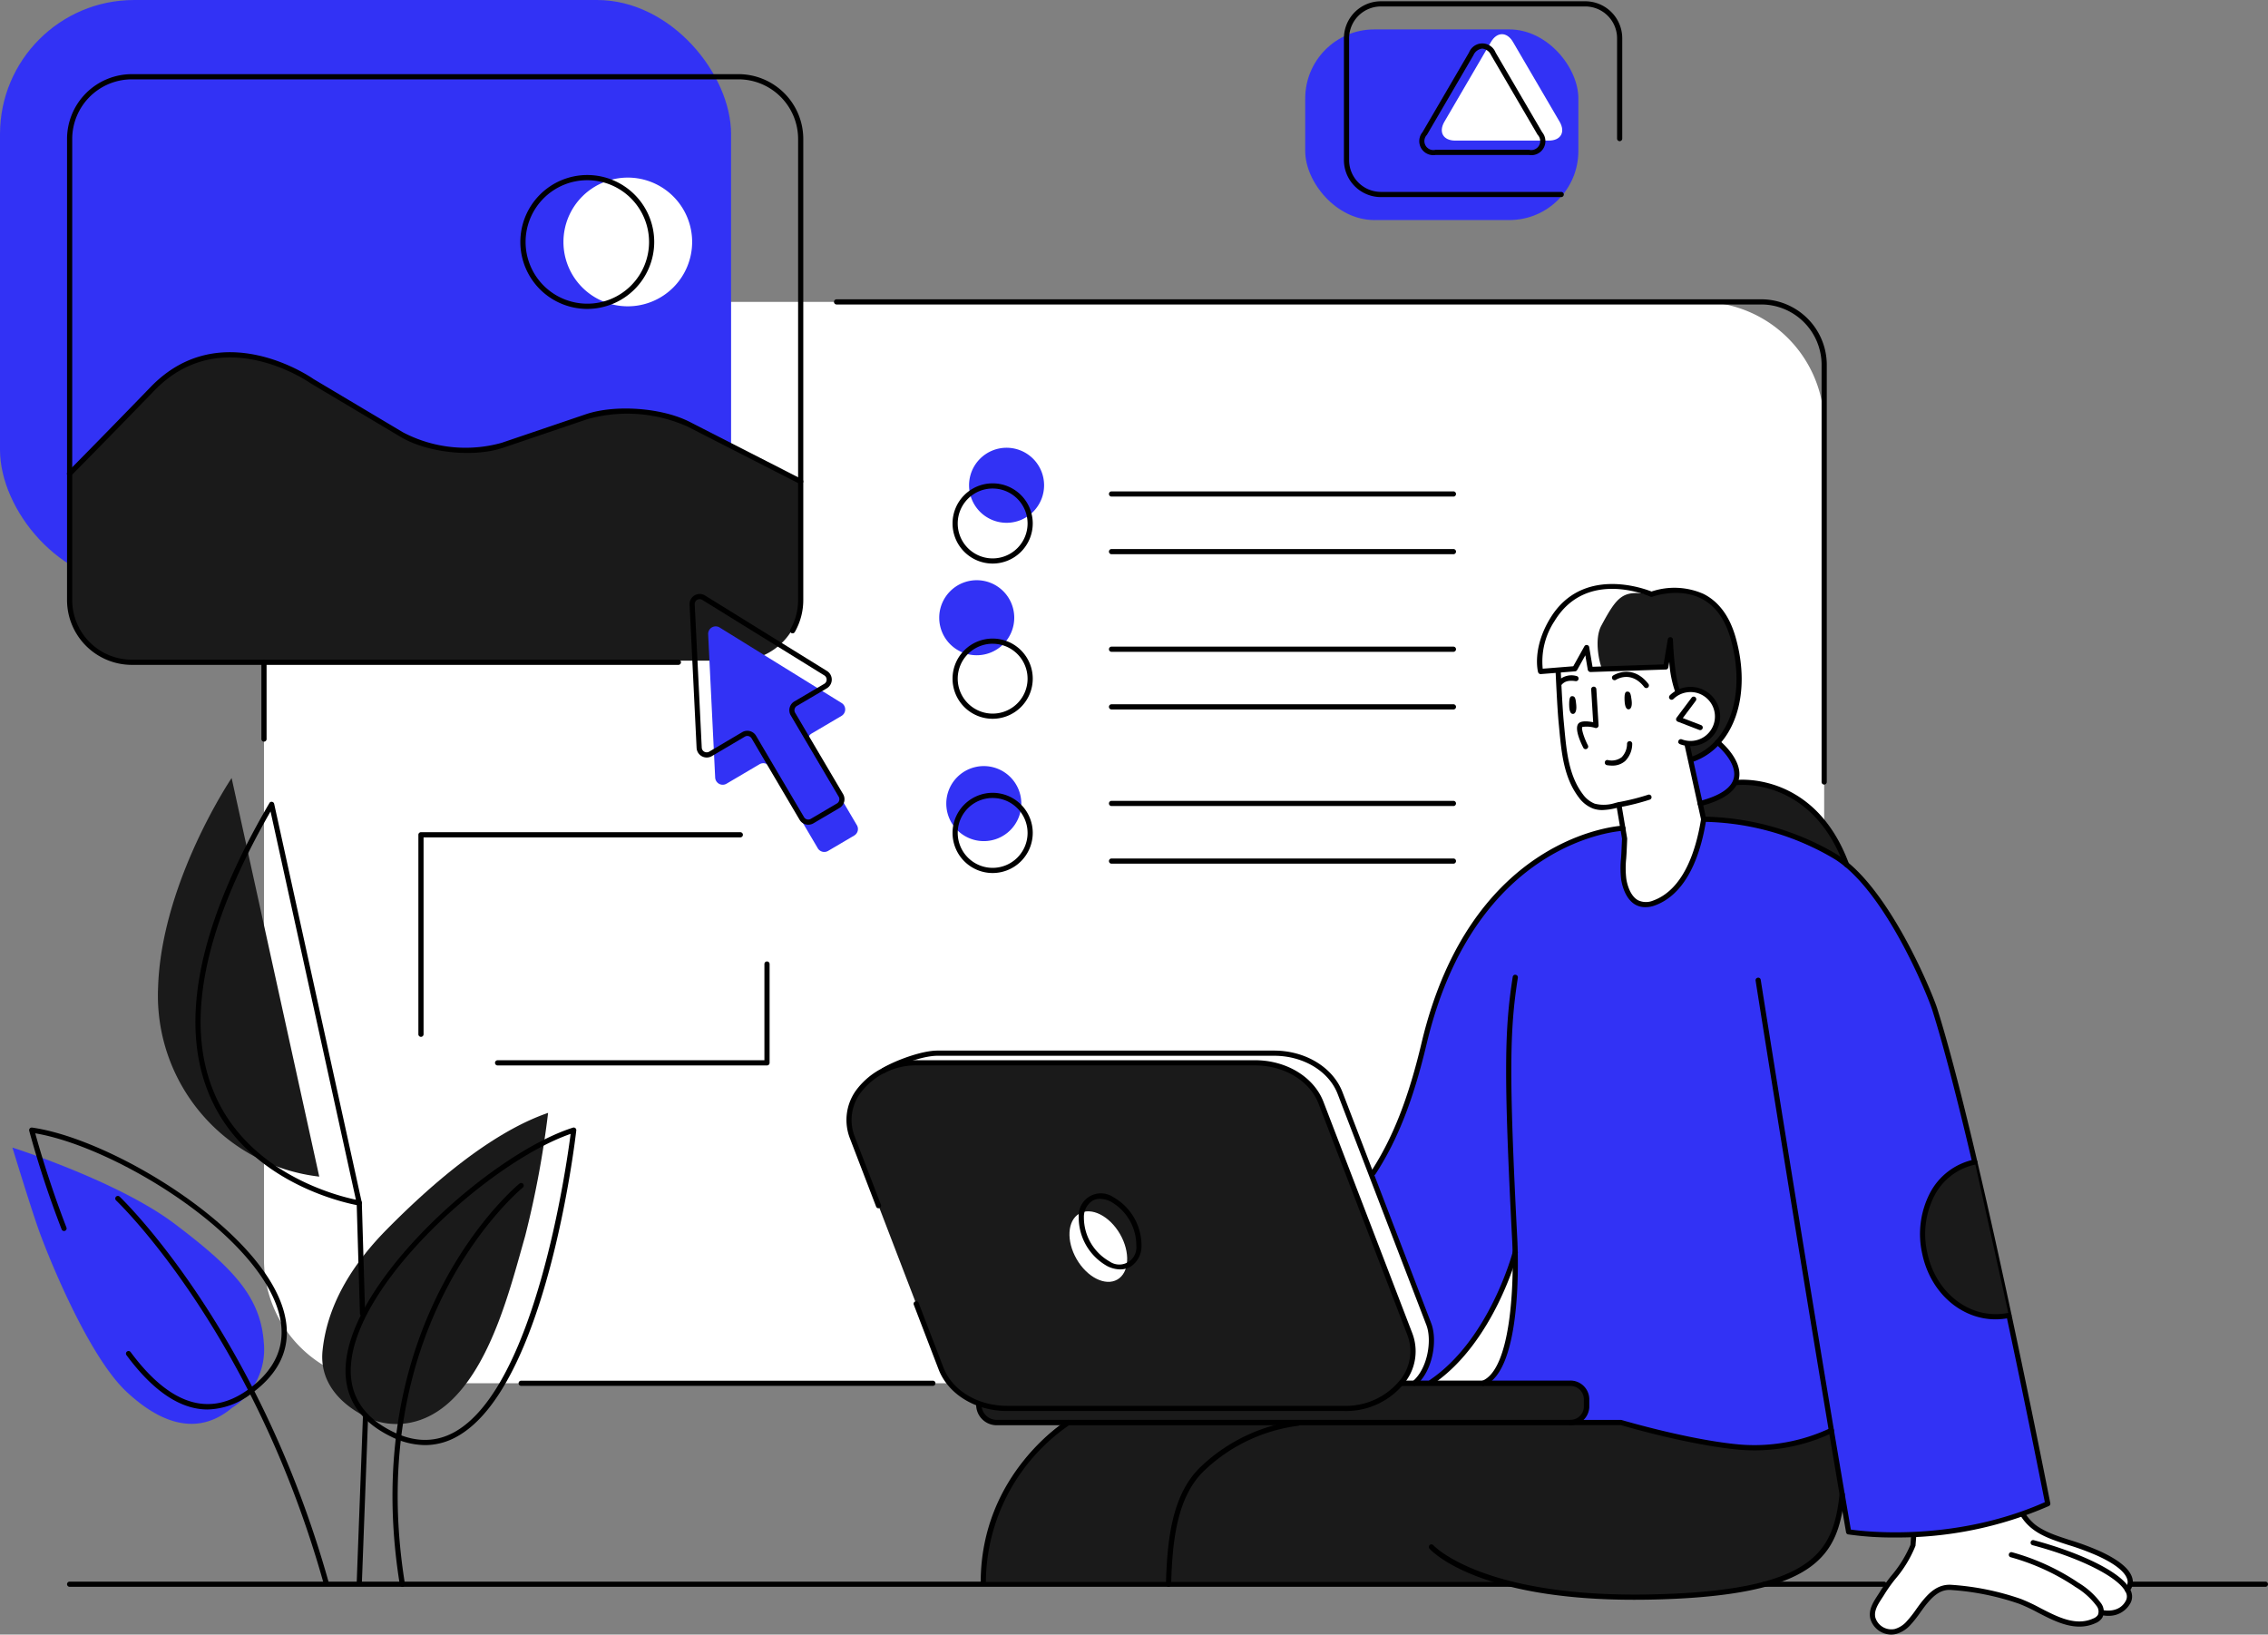 <svg xmlns="http://www.w3.org/2000/svg" width="382.098" height="275.345" viewBox="0 0 382.098 275.345">
  <rect x="0" y="0" width="382.098" height="275.345" fill="#808080" stroke="none"/>
  <g id="Group_4424" data-name="Group 4424" transform="translate(-280.466 -981.908)">
    <path id="Path_8166" data-name="Path 8166" d="M20.833,0H242.018a20.834,20.834,0,0,1,20.834,20.834V161.321a20.834,20.834,0,0,1-20.834,20.834H20.834A20.834,20.834,0,0,1,0,161.321V20.833A20.833,20.833,0,0,1,20.833,0Z" transform="translate(324.94 1032.764)" fill="#fff"/>
    <rect id="Rectangle_476" data-name="Rectangle 476" width="123.169" height="98.355" rx="22.6" transform="translate(280.466 981.908)" fill="#3232f5"/>
    <path id="Path_8084" data-name="Path 8084" d="M727.429,1443.366c-.262-2.188-.993-3.642-2.041-3.752s-29.074,0-29.074,0-.077.093-.211.242a8.232,8.232,0,0,0,1.528-8.4l-14.936-38.9c-1.54-4.011-6.043-6.736-11.132-6.736H614.869c-7.9,0-13.524,6.354-11.132,12.582l4.408,11.48,6.344,16.523,4.183,10.9a10.5,10.5,0,0,0,6.155,5.807c-.032-.006.8,3.528,2.651,3.3H725.9A2.964,2.964,0,0,0,727.429,1443.366Z" transform="translate(-179.671 -224.878)" fill="#1a1a1a"/>
    <path id="Path_8085" data-name="Path 8085" d="M843.823,1294.751s-10.174,1.463-16.615,7.5-10.315,11.03-14.033,21.249-1.693,10.763-5.683,19.145-5.049,10.386-5.049,10.386l9.564,25.929s.98,7.242-2.358,8.974l2.582.261s7.078-6.138,9.541-11.108,4.462-10.466,4.462-10.466a109.056,109.056,0,0,1-.494,11.177c-.559,4.917-1.879,8.669-4.419,10.214l13.9.183a2.809,2.809,0,0,1,3.15,2.134,4.534,4.534,0,0,1-1.531,4.182l6.98.294a96.181,96.181,0,0,0,21.133,4.205c10.656.7,14.66-2.866,14.66-2.866l2.9,17.081s10.871,1.33,18.99-.438a105.362,105.362,0,0,0,14.562-4.307s-9.247-44.277-10.136-48.186-5.588-23.533-6.661-27.37a84.852,84.852,0,0,0-7.964-20.108c-4.829-8.506-8.546-12.191-12.067-13.962s-12.069-6.259-21.147-5.67A130.573,130.573,0,0,0,843.823,1294.751Z" transform="translate(-290.611 -173.271)" fill="#3232f5"/>
    <path id="Path_8086" data-name="Path 8086" d="M896.774,1257.442l-2.738-12.752s3.729.04,4.888-2.7a4.6,4.6,0,0,0-3.1-6.052,10.036,10.036,0,0,0-3.386.031l-1.414-5.985h-.324l-.3,1.793-12.493.416-.771-3.26-2.407,3.177-2.809.226,1.285,12.865s1.327,10.19,5.436,10.128,3.866-.292,3.866-.292l1.112,5.238s-2.244,11.907,3.265,11.54,8.349-7.822,8.853-9.713S896.774,1257.442,896.774,1257.442Z" transform="translate(-329.289 -137.534)" fill="#fff"/>
    <path id="Path_8087" data-name="Path 8087" d="M999.161,1561.021v1.888s-5.039,7.79-6.058,9.33-.633,4.353,1.554,4.953,4.512-2.3,5.795-3.893,3.1-3.645,4.962-3.479a41.446,41.446,0,0,1,12.691,2.707c5.637,2.286,6.465,3.411,8.948,3.469a4.386,4.386,0,0,0,3.879-1.831,3.968,3.968,0,0,0,3.776-.92c2.11-1.618.536-3.179.536-3.179a1.613,1.613,0,0,0,.577-2.122c-.535-1.572-2.722-2.536-5.27-3.813s-6.065-1.641-8.341-3.135a46.377,46.377,0,0,1-4.443-3.4,86.909,86.909,0,0,1-18.606,3.421Z" transform="translate(-396.462 -320.517)" fill="#fff"/>
    <path id="Path_8088" data-name="Path 8088" d="M951.389,1292.764a22.02,22.02,0,0,0-5.829-9.379c-4.262-3.787-12.041-4.289-12.041-4.289s-3.922,3.671-6.307,3.576l.554,2.684a32.354,32.354,0,0,1,10.752,1.527A104.123,104.123,0,0,1,951.389,1292.764Z" transform="translate(-360.076 -165.46)" fill="#1a1a1a"/>
    <path id="Path_8089" data-name="Path 8089" d="M891.323,1233.74a11.716,11.716,0,0,0,6.579-6.053,19.754,19.754,0,0,0,.921-12.946c-.989-4.282-2.855-8.18-6.7-8.962a18.348,18.348,0,0,0-7.427.156,13.208,13.208,0,0,0-8.58-1.187c-4.806.993-10.214,4.629-10.1,14.191l5.207-.37,2.524-3.434.538,3.352,12.823-.317s.833-4.566.833-4.4-.277,5.514,1.207,8.592c0,0,5.01-1.546,6.247,2.235s-1.008,6.7-4.644,6.483,0-.218,0-.218Z" transform="translate(-326.004 -123.922)" fill="#1a1a1a"/>
    <path id="Path_8090" data-name="Path 8090" d="M927.748,1263.652a14.635,14.635,0,0,1,2.913,4.27c.656,1.96.039,4.469-5.384,6.214l-.566,0-1.6-7.453S926.7,1265.616,927.748,1263.652Z" transform="translate(-357.793 -156.861)" fill="#3232f5"/>
    <path id="Path_8091" data-name="Path 8091" d="M1020,1423.532s-10.369,2.732-8.466,13.905,10.73,13.053,14.262,11.782Z" transform="translate(-406.895 -245.874)" fill="#ccc"/>
    <path id="Path_8092" data-name="Path 8092" d="M695.471,1446.081c1.771,3.067,1.57,6.5-.448,7.663s-5.09-.376-6.861-3.443-1.57-6.5.448-7.663S693.7,1443.014,695.471,1446.081Z" transform="translate(-226.313 -256.295)" fill="#fff"/>
    <path id="Path_8093" data-name="Path 8093" d="M667.884,1522.226s-13.356,8.057-13.685,26.868h88.172a90.732,90.732,0,0,0,20.194,2.554c11.255.145,18.609-.778,24.147-2.441s8.525-3.429,10.369-7.346a19.282,19.282,0,0,0,1.82-7.528l-1.82-10.768s-6.652,3.95-17.522,2.516A83.169,83.169,0,0,1,761.9,1522Z" transform="translate(-208.076 -300.695)" fill="#1a1a1a"/>
    <path id="Path_8094" data-name="Path 8094" d="M411.459,1456.527s-9.317-3.281-8.466-11.64,5.688-15.24,10.9-20.5,16.249-15.831,27.1-19.554a163.418,163.418,0,0,1-3.864,20.738c-2.418,8.5-5.44,20.714-12.123,27.384S411.459,1456.527,411.459,1456.527Z" transform="translate(-68.186 -235.461)" fill="#1a1a1a"/>
    <path id="Path_8095" data-name="Path 8095" d="M367.682,1344.732l-14.762-67.141s-11.81,17.508-12.388,35.211A30.7,30.7,0,0,0,367.682,1344.732Z" transform="translate(-33.431 -164.622)" fill="#1a1a1a"/>
    <path id="Path_8096" data-name="Path 8096" d="M317.413,1168.216h102.2a10.514,10.514,0,0,0,10.483-10.483v-19.694l-18.863-9.638c-4.59-2.357-12.348-2.929-17.236-1.267l-14.139,4.8c-4.888,1.661-12.516.854-16.952-1.786l-15.157-9.03s-15.1-10.832-26.837,1.286c-8.35,8.624-13.984,14.3-13.984,14.3v21.028A10.514,10.514,0,0,0,317.413,1168.216Z" transform="translate(-14.734 -75.023)" fill="#1a1a1a"/>
    <path id="Path_8097" data-name="Path 8097" d="M505.472,1071.084a10.841,10.841,0,1,1,10.836-10.841A10.845,10.845,0,0,1,505.472,1071.084Z" transform="translate(-119.234 -37.578)" fill="#fff"/>
    <path id="Path_8098" data-name="Path 8098" d="M572.11,1232.857l-20.548-12.718a1.27,1.27,0,0,0-1.938,1.142l1.183,24.137a1.27,1.27,0,0,0,1.914,1.032l5.555-3.276a1.27,1.27,0,0,1,1.74.449l8.077,13.7a1.271,1.271,0,0,0,1.74.449l4.4-2.592a1.27,1.27,0,0,0,.449-1.74l-8.077-13.7a1.271,1.271,0,0,1,.449-1.74l5.036-2.969A1.271,1.271,0,0,0,572.11,1232.857Z" transform="translate(-149.853 -132.528)" fill="#3232f5"/>
    <rect id="Rectangle_477" data-name="Rectangle 477" width="46.016" height="32.112" rx="11.627" transform="translate(500.362 986.863)" fill="#3232f5"/>
    <path id="Path_8099" data-name="Path 8099" d="M840.469,996.212c-1.022-1.748-2.692-1.748-3.713,0l-7.844,13.434c-1.021,1.748-.2,3.179,1.824,3.179H846.5c2.024,0,2.845-1.43,1.823-3.178Z" transform="translate(-305.103 -7.234)" fill="#fff"/>
    <path id="Path_8100" data-name="Path 8100" d="M661.431,1158.392a6.32,6.32,0,1,1-6.32-6.32A6.32,6.32,0,0,1,661.431,1158.392Z" transform="translate(-205.064 -94.739)" fill="#3232f5"/>
    <path id="Path_8101" data-name="Path 8101" d="M650.091,1208.727a6.32,6.32,0,1,1-6.32-6.321A6.32,6.32,0,0,1,650.091,1208.727Z" transform="translate(-198.751 -122.762)" fill="#3232f5"/>
    <path id="Path_8102" data-name="Path 8102" d="M652.778,1279.367a6.32,6.32,0,1,1-6.32-6.32A6.32,6.32,0,0,1,652.778,1279.367Z" transform="translate(-200.247 -162.092)" fill="#3232f5"/>
    <path id="Path_8103" data-name="Path 8103" d="M322.171,1461.874a11.624,11.624,0,0,0,5.36-11.044c-.551-7.835-5.463-12.727-14.981-19.937s-27.366-12.866-27.366-12.866,2.981,9.758,4.4,13.777,8.27,21.238,14.832,27.36S317.008,1466.217,322.171,1461.874Z" transform="translate(-2.627 -242.809)" fill="#3232f5"/>
    <path id="Path_8104" data-name="Path 8104" d="M876.248,1211.227c2.74-5.121,3.7-5.973,8.013-5.291a1.123,1.123,0,0,0,.432,0,13.208,13.208,0,0,0-8.58-1.187c-4.806.993-10.214,4.629-10.1,14.191l5.207-.37,2.525-3.434.538,3.352,2.07-.051C875.964,1217.61,874.978,1213.6,876.248,1211.227Z" transform="translate(-326.004 -123.922)" fill="#fff"/>
    <g id="Group_4363" data-name="Group 4363" transform="translate(291.76 994.402)">
      <path id="Path_8105" data-name="Path 8105" d="M408.942,1109.6H316.865a10.932,10.932,0,0,1-10.92-10.921v-77.668a10.931,10.931,0,0,1,10.92-10.919h102.2a10.93,10.93,0,0,1,10.918,10.919v77.668a10.88,10.88,0,0,1-1.429,5.389.437.437,0,1,1-.758-.436,10,10,0,0,0,1.315-4.953v-77.668a10.058,10.058,0,0,0-10.046-10.046h-102.2a10.058,10.058,0,0,0-10.048,10.046v77.668a10.059,10.059,0,0,0,10.048,10.049h92.077a.436.436,0,0,1,0,.872Z" transform="translate(-305.945 -1010.095)"/>
    </g>
    <g id="Group_4364" data-name="Group 4364" transform="translate(577.291 1248.333)">
      <path id="Path_8106" data-name="Path 8106" d="M970.688,1583.853h-20.13a.436.436,0,0,1,0-.873h20.13a.436.436,0,1,1,0,.873Z" transform="translate(-950.122 -1582.98)"/>
    </g>
    <g id="Group_4365" data-name="Group 4365" transform="translate(291.76 1248.333)">
      <path id="Path_8107" data-name="Path 8107" d="M549.308,1583.853H306.381a.436.436,0,0,1,0-.873H549.308a.436.436,0,1,1,0,.873Z" transform="translate(-305.945 -1582.98)"/>
    </g>
    <g id="Group_4366" data-name="Group 4366" transform="translate(638.923 1248.333)">
      <path id="Path_8108" data-name="Path 8108" d="M1112.372,1583.853H1089.6a.436.436,0,1,1,0-.873h22.768a.436.436,0,1,1,0,.873Z" transform="translate(-1089.167 -1582.98)"/>
    </g>
    <g id="Group_4367" data-name="Group 4367" transform="translate(542.538 1094.476)">
      <path id="Path_8109" data-name="Path 8109" d="M879.574,1259.755a4.589,4.589,0,0,1-1.543-.253,5.388,5.388,0,0,1-2.414-1.889c-2.509-3.319-2.9-7.482-3.281-11.505l-.1-1.049c-.245-2.464-.516-8.669-.519-8.734a.439.439,0,0,1,.417-.454.467.467,0,0,1,.455.419c0,.062.274,6.244.516,8.681l.1,1.055c.367,3.9.747,7.939,3.107,11.063a4.545,4.545,0,0,0,2.01,1.592,6.2,6.2,0,0,0,3.465-.133c.314-.074.628-.145.94-.2a37.674,37.674,0,0,0,4.571-1.17.437.437,0,1,1,.268.831,38.811,38.811,0,0,1-4.677,1.2c-.3.056-.606.124-.911.194A11,11,0,0,1,879.574,1259.755Z" transform="translate(-871.716 -1235.869)"/>
    </g>
    <path id="Path_8110" data-name="Path 8110" d="M898.453,1244.74c-.353-.015-.568.16-.525,1.42.048,1.4.437,1.609.747,1.561s.575-.513.446-1.506S898.915,1244.76,898.453,1244.74Z" transform="translate(-343.769 -146.331)"/>
    <path id="Path_8111" data-name="Path 8111" d="M877.459,1246.48c-.352-.027-.573.14-.573,1.4,0,1.406.382,1.623.695,1.585s.592-.494.5-1.49S877.92,1246.515,877.459,1246.48Z" transform="translate(-332.057 -147.299)"/>
    <g id="Group_4368" data-name="Group 4368" transform="translate(542.773 1095.713)">
      <path id="Path_8112" data-name="Path 8112" d="M872.685,1240.362a.436.436,0,0,1-.32-.734,3.153,3.153,0,0,1,3.152-.905.437.437,0,0,1,.37.5.446.446,0,0,1-.494.371c-1.457-.221-1.984.195-2.388.634A.437.437,0,0,1,872.685,1240.362Z" transform="translate(-872.248 -1238.66)"/>
    </g>
    <g id="Group_4369" data-name="Group 4369" transform="translate(561.665 1097.613)">
      <path id="Path_8113" data-name="Path 8113" d="M918.469,1252.924a4.938,4.938,0,0,1-1.774-.327.436.436,0,1,1,.313-.814,4.116,4.116,0,0,0,3.822-7.222,4.062,4.062,0,0,0-3.076-.675,4.1,4.1,0,0,0-2.143,1.094.436.436,0,1,1-.607-.625,4.99,4.99,0,1,1,3.467,8.569Z" transform="translate(-914.869 -1242.946)"/>
    </g>
    <g id="Group_4370" data-name="Group 4370" transform="translate(562.842 1099.252)">
      <path id="Path_8114" data-name="Path 8114" d="M921.583,1252.288a.418.418,0,0,1-.156-.03l-3.623-1.394a.432.432,0,0,1-.264-.286.439.439,0,0,1,.07-.383l2.531-3.375a.433.433,0,0,1,.612-.088.439.439,0,0,1,.087.613l-2.184,2.912,3.083,1.188a.436.436,0,0,1-.156.843Z" transform="translate(-917.524 -1246.643)"/>
    </g>
    <g id="Group_4371" data-name="Group 4371" transform="translate(552.775 1117.067)">
      <path id="Path_8115" data-name="Path 8115" d="M899.712,1304.49a3.43,3.43,0,0,1-1.645-.395c-1.786-.976-2.309-3.455-2.429-4.192a16.059,16.059,0,0,1-.032-3.685c.027-.374.051-.751.069-1.132,0-.071.1-2.125.1-2.125l-.953-5.613a.435.435,0,0,1,.358-.5.427.427,0,0,1,.5.357l.96,5.707c.006.094-.089,2.17-.092,2.223-.018.38-.044.766-.071,1.149a15.14,15.14,0,0,0,.025,3.487c.1.637.547,2.777,1.984,3.561a3.112,3.112,0,0,0,2.5.056c5.189-1.869,7.272-8.522,8.107-13.775a.421.421,0,0,1,.5-.363.435.435,0,0,1,.364.5c-1.25,7.868-4.249,12.867-8.674,14.459A4.613,4.613,0,0,1,899.712,1304.49Z" transform="translate(-894.813 -1286.835)"/>
    </g>
    <g id="Group_4372" data-name="Group 4372" transform="translate(550.832 1106.76)">
      <path id="Path_8116" data-name="Path 8116" d="M891.645,1267.694a5.308,5.308,0,0,1-.844-.071.436.436,0,0,1-.366-.5.415.415,0,0,1,.5-.363,2.785,2.785,0,0,0,2.342-.484,3.248,3.248,0,0,0,.9-2.252.436.436,0,0,1,.873-.018,4.124,4.124,0,0,1-1.2,2.93A3.247,3.247,0,0,1,891.645,1267.694Z" transform="translate(-890.429 -1263.582)"/>
    </g>
    <g id="Group_4373" data-name="Group 4373" transform="translate(564.31 1107.11)">
      <path id="Path_8117" data-name="Path 8117" d="M924.011,1277.609a.436.436,0,0,1-.426-.342l-2.738-12.363a.437.437,0,0,1,.332-.522.445.445,0,0,1,.52.333l2.738,12.363a.437.437,0,0,1-.332.521A.475.475,0,0,1,924.011,1277.609Z" transform="translate(-920.836 -1264.373)"/>
    </g>
    <g id="Group_4374" data-name="Group 4374" transform="translate(546.152 1097.575)">
      <path id="Path_8118" data-name="Path 8118" d="M881.319,1253.392a.433.433,0,0,1-.389-.238c-.478-.938-1.514-3.207-.837-4.057.414-.524,1.58-.424,2.5-.247l-.339-5.524a.437.437,0,0,1,.873-.053l.374,6.1a.437.437,0,0,1-.541.451,4.718,4.718,0,0,0-2.2-.171c-.193.245.261,1.76.945,3.1a.436.436,0,0,1-.191.587A.43.43,0,0,1,881.319,1253.392Z" transform="translate(-879.87 -1242.861)"/>
    </g>
    <g id="Group_4377" data-name="Group 4377" transform="translate(595.484 1240.067)">
      <g id="Group_4376" data-name="Group 4376" transform="translate(0 0)">
        <g id="Group_4375" data-name="Group 4375">
          <path id="Path_8119" data-name="Path 8119" d="M994.791,1581.518a3.679,3.679,0,0,1-3.527-2.615c-.394-1.521.476-2.853,1.242-4.03.168-.256.332-.507.476-.752a27.7,27.7,0,0,1,1.744-2.443,20.171,20.171,0,0,0,3.281-5.273l.122-1.672a.436.436,0,1,1,.869.07l-.14,1.763a20.148,20.148,0,0,1-3.438,5.642,26.836,26.836,0,0,0-1.684,2.355c-.152.257-.323.519-.5.787-.7,1.076-1.427,2.188-1.129,3.334a2.816,2.816,0,0,0,3.266,1.893,4.252,4.252,0,0,0,2.031-1.321,19.1,19.1,0,0,0,1.573-2c.395-.551.8-1.117,1.253-1.648,1.128-1.324,2.565-2.651,4.775-2.464a44.669,44.669,0,0,1,11.631,2.376,30.128,30.128,0,0,1,3.233,1.518c2.954,1.524,6,3.107,8.955,1.76a1.624,1.624,0,0,0,.758-.578,1.5,1.5,0,0,0-.171-1.465,12.208,12.208,0,0,0-3.654-3.281l-.346-.238a37.473,37.473,0,0,0-10.5-4.74.436.436,0,1,1,.2-.849,38.149,38.149,0,0,1,10.8,4.869l.344.236a13.072,13.072,0,0,1,3.9,3.54,2.328,2.328,0,0,1,.178,2.376,2.421,2.421,0,0,1-1.142.926c-3.331,1.521-6.724-.23-9.72-1.781a29.005,29.005,0,0,0-3.137-1.474,43.828,43.828,0,0,0-11.4-2.323c-1.784-.18-3,.946-4.033,2.158-.429.5-.825,1.055-1.209,1.589a19.548,19.548,0,0,1-1.649,2.09,5.064,5.064,0,0,1-2.461,1.568A3.4,3.4,0,0,1,994.791,1581.518Z" transform="translate(-991.166 -1564.333)"/>
        </g>
      </g>
    </g>
    <g id="Group_4378" data-name="Group 4378" transform="translate(622.566 1241.335)">
      <path id="Path_8120" data-name="Path 8120" d="M1065.293,1579.95a4.294,4.294,0,0,1-.892-.086.436.436,0,0,1-.337-.516.446.446,0,0,1,.516-.339c.106.015,2.666.519,3.758-1.656a1.491,1.491,0,0,0-.022-1.344c-1.142-2.532-7.608-5.8-15.726-7.956a.437.437,0,0,1-.309-.534.426.426,0,0,1,.533-.309c7.063,1.869,14.841,5.205,16.3,8.443a2.336,2.336,0,0,1,.007,2.093A4.117,4.117,0,0,1,1065.293,1579.95Z" transform="translate(-1052.265 -1567.192)"/>
    </g>
    <g id="Group_4379" data-name="Group 4379" transform="translate(567.049 1119.474)">
      <path id="Path_8121" data-name="Path 8121" d="M959.746,1413.69a53.014,53.014,0,0,1-7.946-.519.436.436,0,0,1-.356-.356c-6.555-38.018-15.152-92.375-15.239-92.92a.435.435,0,0,1,.364-.5.421.421,0,0,1,.5.363c.086.543,8.635,54.6,15.182,92.6,2.307.322,17.457,2.129,32.68-4.616-.972-4.928-12.114-61.216-18.963-82.9-.79-2.5-7.99-20.272-16.57-25.5a44.339,44.339,0,0,0-21.946-6.208.436.436,0,0,1,0-.872,45.264,45.264,0,0,1,22.4,6.332c8.808,5.368,16.146,23.441,16.95,25.982,7.144,22.618,18.935,82.729,19.053,83.337a.436.436,0,0,1-.25.48A63.7,63.7,0,0,1,959.746,1413.69Z" transform="translate(-927.015 -1292.265)"/>
    </g>
    <g id="Group_4380" data-name="Group 4380" transform="translate(620.867 1236.648)">
      <path id="Path_8122" data-name="Path 8122" d="M1066.422,1570.083a.437.437,0,0,1-.3-.755,1.406,1.406,0,0,0,.342-1.214c-.156-.908-1.148-2.364-4.992-4.132a42.931,42.931,0,0,0-4.969-1.845c-3.331-1.079-6.206-2.008-8-4.85a.436.436,0,0,1,.737-.465c1.629,2.573,4.234,3.417,7.535,4.484a44.6,44.6,0,0,1,5.066,1.881c3.384,1.559,5.231,3.178,5.491,4.808a2.294,2.294,0,0,1-.61,1.975A.443.443,0,0,1,1066.422,1570.083Z" transform="translate(-1048.433 -1556.618)"/>
    </g>
    <g id="Group_4381" data-name="Group 4381" transform="translate(476.896 1221.205)">
      <path id="Path_8123" data-name="Path 8123" d="M724.062,1549.778a.438.438,0,0,1-.436-.448c.2-7.653,1.069-15.361,6.016-19.915a28.978,28.978,0,0,1,16.137-7.632.428.428,0,0,1,.5.371.436.436,0,0,1-.369.5,28.108,28.108,0,0,0-15.672,7.408c-4.71,4.336-5.54,11.836-5.737,19.3A.437.437,0,0,1,724.062,1549.778Z" transform="translate(-723.625 -1521.778)"/>
    </g>
    <g id="Group_4382" data-name="Group 4382" transform="translate(521.184 1233.202)">
      <path id="Path_8124" data-name="Path 8124" d="M858.106,1567.031c-26.491,0-34.135-8.248-34.455-8.61a.436.436,0,0,1,.651-.581c.08.089,8.191,8.758,36.082,8.3,28.319-.5,31.276-7.319,32.364-16.908a.441.441,0,0,1,.482-.383.434.434,0,0,1,.384.484c-1.137,10.031-4.184,17.174-33.215,17.681C859.622,1567.025,858.856,1567.031,858.106,1567.031Z" transform="translate(-823.541 -1548.843)"/>
    </g>
    <g id="Group_4383" data-name="Group 4383" transform="translate(539.405 1080.279)">
      <path id="Path_8125" data-name="Path 8125" d="M890.782,1233.813a.437.437,0,0,1-.145-.849c6.5-2.276,9.286-10.665,6.623-19.951-.941-3.284-2.6-5.545-4.947-6.727-3.8-1.916-8.181-.321-8.227-.3a.441.441,0,0,1-.33-.011c-.438-.192-10.81-4.675-16.14,4.1a12.344,12.344,0,0,0-2,8.036l5.151-.413,1.869-3.36a.427.427,0,0,1,.456-.218.436.436,0,0,1,.356.357l.56,3.308,11.971-.4.711-4.23a.433.433,0,0,1,.46-.362.437.437,0,0,1,.407.422c0,.065.234,6.541,1.228,8.6a.436.436,0,0,1-.787.377,18.852,18.852,0,0,1-1.06-5.238l-.156.931a.435.435,0,0,1-.416.363l-12.709.425a.5.5,0,0,1-.445-.363l-.416-2.455-1.378,2.476a.442.442,0,0,1-.347.224l-5.776.463a.452.452,0,0,1-.458-.321c-.044-.162-1.031-4.017,2.034-9.07,5.35-8.814,15.645-5.082,17.077-4.516a12.118,12.118,0,0,1,8.754.4c2.572,1.294,4.389,3.741,5.4,7.269,2.794,9.745-.222,18.583-7.174,21.018A.416.416,0,0,1,890.782,1233.813Z" transform="translate(-864.649 -1203.839)"/>
    </g>
    <g id="Group_4384" data-name="Group 4384" transform="translate(552.035 1095.072)">
      <path id="Path_8126" data-name="Path 8126" d="M898.935,1239.958a.439.439,0,0,1-.345-.168c-2.21-2.844-4.663-1.294-4.769-1.226a.44.44,0,0,1-.6-.127.433.433,0,0,1,.122-.6c.036-.021,3.228-2.081,5.941,1.418a.436.436,0,0,1-.345.7Z" transform="translate(-893.143 -1237.214)"/>
    </g>
    <g id="Group_4385" data-name="Group 4385" transform="translate(603.956 1177.222)">
      <path id="Path_8127" data-name="Path 8127" d="M1025.78,1449.36c-6.491,1.339-12.7-3.393-14.173-10.513s1.946-13.977,8.438-15.316Z" transform="translate(-1010.831 -1423.096)" fill="#1a1a1a"/>
      <path id="Path_8128" data-name="Path 8128" d="M1023,1449.478c-5.813,0-11.013-4.49-12.375-11.089a15.045,15.045,0,0,1,1.276-10.12,10.934,10.934,0,0,1,7.5-5.713.446.446,0,0,1,.516.339.436.436,0,0,1-.339.516,10.072,10.072,0,0,0-6.907,5.268,14.183,14.183,0,0,0-1.192,9.533c1.441,6.986,7.442,11.443,13.659,10.173a.436.436,0,1,1,.177.854A11.5,11.5,0,0,1,1023,1449.478Z" transform="translate(-1010.28 -1422.548)"/>
    </g>
    <g id="Group_4386" data-name="Group 4386" transform="translate(428.871 1158.879)">
      <path id="Path_8129" data-name="Path 8129" d="M705.155,1437.644a.436.436,0,0,1-.28-.772c2.492-2.075,3.294-6.88,2.3-9.477l-14.937-38.9c-1.481-3.862-5.792-6.455-10.724-6.455H624.818c-2.617,0-7,1.7-8.873,2.871a.438.438,0,0,1-.463-.743c1.957-1.224,6.566-3,9.336-3h56.694c5.292,0,9.93,2.818,11.54,7.016l14.937,38.9c1.12,2.918.249,8.124-2.554,10.461A.439.439,0,0,1,705.155,1437.644Z" transform="translate(-615.276 -1381.167)"/>
    </g>
    <g id="Group_4387" data-name="Group 4387" transform="translate(423.068 1160.504)">
      <path id="Path_8130" data-name="Path 8130" d="M685.943,1443.923H629.25c-5.292,0-9.93-2.818-11.541-7.016l-4.184-10.9a.437.437,0,0,1,.816-.312l4.184,10.9c1.482,3.861,5.793,6.455,10.724,6.455h56.693a11.724,11.724,0,0,0,9.8-4.708,7.68,7.68,0,0,0,.921-7.281l-14.937-38.9c-1.483-3.862-5.792-6.459-10.724-6.459h-56.7a11.716,11.716,0,0,0-9.8,4.711,7.679,7.679,0,0,0-.922,7.281L608,1409.174a.437.437,0,0,1-.252.563.432.432,0,0,1-.565-.251l-4.408-11.478a8.526,8.526,0,0,1,1.019-8.089,12.587,12.587,0,0,1,10.522-5.088h56.7c5.291,0,9.928,2.821,11.54,7.019l14.936,38.9a8.523,8.523,0,0,1-1.017,8.086A12.593,12.593,0,0,1,685.943,1443.923Z" transform="translate(-602.184 -1384.832)"/>
    </g>
    <g id="Group_4388" data-name="Group 4388" transform="translate(462.192 1182.977)">
      <path id="Path_8131" data-name="Path 8131" d="M697.447,1448.294a4.931,4.931,0,0,1-2.211-.572,9.37,9.37,0,0,1-4.774-8.269,3.741,3.741,0,0,1,5.8-3.349,9.367,9.367,0,0,1,4.776,8.269,4.074,4.074,0,0,1-1.863,3.469A3.411,3.411,0,0,1,697.447,1448.294Zm-3.393-11.886a2.558,2.558,0,0,0-1.292.33,3.247,3.247,0,0,0-1.428,2.765,8.512,8.512,0,0,0,4.295,7.437,2.88,2.88,0,0,0,4.537-2.618,8.5,8.5,0,0,0-4.295-7.437A4.077,4.077,0,0,0,694.054,1436.408Z" transform="translate(-690.451 -1435.532)"/>
    </g>
    <g id="Group_4389" data-name="Group 4389" transform="translate(444.923 1214.466)">
      <path id="Path_8132" data-name="Path 8132" d="M751.516,1514.094H654.761a3.456,3.456,0,0,1-3.269-3.37.454.454,0,0,1,.908,0,2.546,2.546,0,0,0,2.361,2.461h96.755a2.268,2.268,0,0,0,2.361-2.155v-1.394a2.268,2.268,0,0,0-2.361-2.155H723.2a.454.454,0,0,1,0-.908h28.319a3.174,3.174,0,0,1,3.269,3.063v1.394A3.174,3.174,0,0,1,751.516,1514.094Z" transform="translate(-651.492 -1506.574)"/>
    </g>
    <g id="Group_4390" data-name="Group 4390" transform="translate(445.687 1221.097)">
      <path id="Path_8133" data-name="Path 8133" d="M653.651,1549.271a.435.435,0,0,1-.436-.436c.055-18.35,14.413-27.155,14.559-27.24a.436.436,0,0,1,.448.749,32.321,32.321,0,0,0-14.135,26.491A.436.436,0,0,1,653.651,1549.271Z" transform="translate(-653.215 -1521.534)"/>
    </g>
    <g id="Group_4391" data-name="Group 4391" transform="translate(544.511 1221.095)">
      <path id="Path_8134" data-name="Path 8134" d="M907.685,1526.659c-.877,0-1.782-.041-2.709-.127-8.375-.793-18.869-3.862-19.775-4.13h-8.6a.436.436,0,0,1,0-.873h8.659c.236.05,11.165,3.316,19.794,4.13a29.966,29.966,0,0,0,15.4-2.741.432.432,0,0,1,.589.183.436.436,0,0,1-.183.589A30.648,30.648,0,0,1,907.685,1526.659Z" transform="translate(-876.169 -1521.53)"/>
    </g>
    <g id="Group_4392" data-name="Group 4392" transform="translate(566.464 1106.507)">
      <path id="Path_8135" data-name="Path 8135" d="M926.133,1274.216a.436.436,0,0,1-.111-.858c3.475-.908,5.423-2.231,5.787-3.932.579-2.7-2.991-5.612-3.027-5.642a.437.437,0,0,1-.066-.613.452.452,0,0,1,.614-.068c.164.133,4.025,3.278,3.334,6.5-.438,2.054-2.6,3.6-6.421,4.6A.359.359,0,0,1,926.133,1274.216Z" transform="translate(-925.696 -1263.013)"/>
    </g>
    <g id="Group_4393" data-name="Group 4393" transform="translate(572.641 1113.25)">
      <path id="Path_8136" data-name="Path 8136" d="M958.541,1292.958a.437.437,0,0,1-.41-.286c-5.53-14.945-17.886-13.554-18.007-13.536a.42.42,0,0,1-.489-.378.436.436,0,0,1,.378-.489c.135-.018,13.169-1.495,18.938,14.1a.436.436,0,0,1-.258.56A.444.444,0,0,1,958.541,1292.958Z" transform="translate(-939.632 -1278.225)"/>
    </g>
    <g id="Group_4394" data-name="Group 4394" transform="translate(511.395 1120.989)">
      <path id="Path_8137" data-name="Path 8137" d="M801.894,1354.589a.438.438,0,0,1-.367-.675c3.659-5.633,6.282-12.31,8.5-21.654,8.366-35.232,33.634-36.567,33.888-36.576a.437.437,0,1,1,.032.873c-.247.008-24.865,1.35-33.071,35.9-2.243,9.448-4.9,16.21-8.616,21.932A.441.441,0,0,1,801.894,1354.589Z" transform="translate(-801.456 -1295.683)"/>
    </g>
    <g id="Group_4395" data-name="Group 4395" transform="translate(420.97 1032.328)">
      <path id="Path_8138" data-name="Path 8138" d="M764.274,1177.4a.435.435,0,0,1-.437-.436v-70.39a10.184,10.184,0,0,0-10.294-10.046H597.888a.436.436,0,1,1,0-.873H753.544a11.058,11.058,0,0,1,11.166,10.919v70.39A.435.435,0,0,1,764.274,1177.4Z" transform="translate(-597.451 -1095.659)"/>
    </g>
    <g id="Group_4396" data-name="Group 4396" transform="translate(324.504 1093.038)">
      <path id="Path_8139" data-name="Path 8139" d="M380.254,1246.426a.436.436,0,0,1-.437-.436V1233.06a.436.436,0,0,1,.873,0v12.929A.436.436,0,0,1,380.254,1246.426Z" transform="translate(-379.817 -1232.624)"/>
    </g>
    <g id="Group_4397" data-name="Group 4397" transform="translate(367.833 1214.484)">
      <path id="Path_8140" data-name="Path 8140" d="M547.366,1507.486H478.008a.436.436,0,1,1,0-.872h69.358a.436.436,0,0,1,0,.872Z" transform="translate(-477.571 -1506.614)"/>
    </g>
    <g id="Group_4400" data-name="Group 4400" transform="translate(291.759 1011.39)">
      <g id="Group_4398" data-name="Group 4398" transform="translate(0 29.84)">
        <path id="Path_8141" data-name="Path 8141" d="M429.548,1137.963a.436.436,0,0,1-.2-.047l-18.862-9.636a24.85,24.85,0,0,0-16.9-1.244l-14.141,4.8c-5,1.7-12.764.884-17.315-1.825l-15.158-9.029c-.177-.124-14.967-10.482-26.3,1.214-8.256,8.528-13.931,14.252-13.988,14.308a.436.436,0,1,1-.619-.613c.056-.059,5.727-5.777,13.98-14.3,11.862-12.253,27.251-1.447,27.407-1.335l15.126,9.008a22.657,22.657,0,0,0,16.587,1.748l14.141-4.8c4.989-1.7,12.879-1.123,17.575,1.291l18.861,9.636a.437.437,0,0,1-.2.825Z" transform="translate(-305.943 -1115.742)"/>
      </g>
      <g id="Group_4399" data-name="Group 4399" transform="translate(76.375)">
        <path id="Path_8142" data-name="Path 8142" d="M489.53,1070.975A11.277,11.277,0,1,1,500.8,1059.7,11.292,11.292,0,0,1,489.53,1070.975Zm0-21.681a10.4,10.4,0,1,0,10.4,10.4A10.417,10.417,0,0,0,489.53,1049.294Z" transform="translate(-478.249 -1048.421)"/>
      </g>
    </g>
    <g id="Group_4401" data-name="Group 4401" transform="translate(529.885 1146.095)">
      <path id="Path_8143" data-name="Path 8143" d="M843.608,1421.586a.436.436,0,0,1-.159-.843c4.875-1.9,5.439-16.4,5.057-23.8-1.457-28.266-1.263-35.506.1-44.237a.41.41,0,0,1,.5-.363.435.435,0,0,1,.364.5c-1.353,8.661-1.543,15.868-.092,44.055.117,2.255.948,22.1-5.611,24.664A.437.437,0,0,1,843.608,1421.586Z" transform="translate(-843.171 -1352.325)"/>
    </g>
    <g id="Group_4402" data-name="Group 4402" transform="translate(521.154 1192.447)">
      <path id="Path_8144" data-name="Path 8144" d="M823.91,1479.624a.437.437,0,0,1-.245-.8c10.072-6.806,13.945-21.448,13.983-21.6a.421.421,0,0,1,.532-.312.435.435,0,0,1,.314.531c-.039.15-4,15.113-14.34,22.1A.439.439,0,0,1,823.91,1479.624Z" transform="translate(-823.473 -1456.898)"/>
    </g>
    <g id="Group_4403" data-name="Group 4403" transform="translate(519.613 989.217)">
      <path id="Path_8145" data-name="Path 8145" d="M838.458,1017.192H822.7a2.36,2.36,0,0,1-2.2-3.835l7.844-13.431a2.4,2.4,0,0,1,4.468,0l7.852,13.434a2.359,2.359,0,0,1-2.2,3.835Zm-7.884-17.921a1.848,1.848,0,0,0-1.48,1.1L821.25,1013.8a1.511,1.511,0,0,0,1.448,2.52h15.76a1.51,1.51,0,0,0,1.446-2.52l-7.851-13.434A1.846,1.846,0,0,0,830.574,999.271Z" transform="translate(-819.996 -998.397)"/>
    </g>
    <g id="Group_4404" data-name="Group 4404" transform="translate(506.879 982.123)">
      <path id="Path_8146" data-name="Path 8146" d="M827.874,1015.377H797.5a6.236,6.236,0,0,1-6.229-6.229V988.622a6.236,6.236,0,0,1,6.229-6.229h34.43a6.236,6.236,0,0,1,6.23,6.229v16.9a.436.436,0,1,1-.872,0v-16.9a5.363,5.363,0,0,0-5.358-5.356H797.5a5.362,5.362,0,0,0-5.356,5.356v20.527a5.362,5.362,0,0,0,5.356,5.356h30.378a.436.436,0,1,1,0,.873Z" transform="translate(-791.267 -982.393)"/>
    </g>
    <g id="Group_4405" data-name="Group 4405" transform="translate(313.389 1116.966)">
      <path id="Path_8147" data-name="Path 8147" d="M382.345,1354.627c-.243-.032-17.778-2.883-24.738-17.486-5.9-12.389-2.675-29.318,9.6-50.313a.406.406,0,0,1,.445-.209.434.434,0,0,1,.358.336l14.762,67.142a.431.431,0,0,1-.108.392A.436.436,0,0,1,382.345,1354.627ZM367.4,1288.24c-11.654,20.281-14.683,36.6-9,48.524,6.019,12.632,20.209,16.219,23.381,16.877Z" transform="translate(-354.743 -1286.608)"/>
    </g>
    <g id="Group_4406" data-name="Group 4406" transform="translate(285.377 1171.839)">
      <path id="Path_8148" data-name="Path 8148" d="M321.6,1457.9c-4.563,0-9.132-3.051-13.651-9.138a.436.436,0,1,1,.7-.519c6.606,8.9,13.261,11.019,19.781,6.305,4.719-3.414,6.492-7.644,5.271-12.575-3.341-13.471-27.64-28.325-41.128-30.592.551,2.007,2.394,8.463,5.246,15.844a.436.436,0,1,1-.813.312,170.883,170.883,0,0,1-5.452-16.582.436.436,0,0,1,.1-.4.44.44,0,0,1,.386-.141c13.56,1.91,39.041,17.35,42.512,31.349,1.317,5.312-.569,9.852-5.605,13.493A12.475,12.475,0,0,1,321.6,1457.9Z" transform="translate(-291.544 -1410.405)"/>
    </g>
    <g id="Group_4407" data-name="Group 4407" transform="translate(338.68 1171.838)">
      <path id="Path_8149" data-name="Path 8149" d="M425.192,1463.9a13.142,13.142,0,0,1-5.82-1.474c-5.4-2.667-7.939-6.753-7.53-12.142,1.109-14.642,24.681-35.545,38.265-39.857a.415.415,0,0,1,.41.079.429.429,0,0,1,.156.386c-.2,1.766-5.1,43.385-20.172,51.613A10.963,10.963,0,0,1,425.192,1463.9Zm24.529-52.423c-13.461,4.684-35.941,24.767-37.008,38.873-.379,5,1.992,8.8,7.045,11.293,3.661,1.81,7.135,1.839,10.325.1C443.734,1454.287,449.01,1417,449.721,1411.476Z" transform="translate(-411.799 -1410.403)"/>
    </g>
    <g id="Group_4408" data-name="Group 4408" transform="translate(299.888 1183.367)">
      <path id="Path_8150" data-name="Path 8150" d="M359.837,1502.118a.436.436,0,0,1-.42-.319c-11.938-42.61-34.768-64.418-35-64.633a.437.437,0,0,1,.6-.637c.232.218,23.236,22.191,35.239,65.034a.435.435,0,0,1-.3.539A.548.548,0,0,1,359.837,1502.118Z" transform="translate(-324.282 -1436.412)"/>
    </g>
    <g id="Group_4409" data-name="Group 4409" transform="translate(340.555 1219.964)">
      <path id="Path_8151" data-name="Path 8151" d="M416.468,1548.087a.44.44,0,0,1-.436-.454l1.058-28.237a.437.437,0,0,1,.873.035l-1.058,28.237A.438.438,0,0,1,416.468,1548.087Z" transform="translate(-416.031 -1518.977)"/>
    </g>
    <g id="Group_4410" data-name="Group 4410" transform="translate(340.556 1184.11)">
      <path id="Path_8152" data-name="Path 8152" d="M417.018,1457.582a.436.436,0,0,1-.437-.424l-.55-18.618a.436.436,0,0,1,.423-.449.43.43,0,0,1,.45.425l.55,18.618a.436.436,0,0,1-.423.448Z" transform="translate(-416.032 -1438.089)"/>
    </g>
    <g id="Group_4411" data-name="Group 4411" transform="translate(346.591 1181.174)">
      <path id="Path_8153" data-name="Path 8153" d="M431.31,1499.5a.439.439,0,0,1-.432-.366c-7.253-44.983,19.9-67.348,20.175-67.569a.434.434,0,0,1,.613.068.439.439,0,0,1-.068.616c-.27.215-27.027,22.285-19.856,66.743a.437.437,0,0,1-.363.5A.265.265,0,0,1,431.31,1499.5Z" transform="translate(-429.648 -1431.465)"/>
    </g>
    <g id="Group_4412" data-name="Group 4412" transform="translate(396.638 1081.961)">
      <path id="Path_8154" data-name="Path 8154" d="M562.562,1246.505a1.788,1.788,0,0,1-.432-.053,1.694,1.694,0,0,1-1.04-.787l-8.077-13.7a.834.834,0,0,0-.512-.383.825.825,0,0,0-.63.089l-5.555,3.278a1.71,1.71,0,0,1-2.574-1.391l-1.182-24.136a1.707,1.707,0,0,1,2.6-1.533l20.547,12.717a1.709,1.709,0,0,1-.031,2.925l-5.038,2.968a.838.838,0,0,0-.293,1.144l8.077,13.7a1.71,1.71,0,0,1-.6,2.338l-4.4,2.591A1.7,1.7,0,0,1,562.562,1246.505Zm-10.274-15.824a1.709,1.709,0,0,1,1.476.843l8.077,13.7a.828.828,0,0,0,.508.383.851.851,0,0,0,.633-.091l4.4-2.591a.837.837,0,0,0,.3-1.141l-8.079-13.7a1.716,1.716,0,0,1,.6-2.34l5.038-2.968a.822.822,0,0,0,.41-.708.832.832,0,0,0-.4-.719L544.7,1208.632a.835.835,0,0,0-1.272.749l1.183,24.136a.825.825,0,0,0,.438.693.838.838,0,0,0,.82-.015l5.553-3.278A1.7,1.7,0,0,1,552.288,1230.682Z" transform="translate(-542.557 -1207.634)"/>
    </g>
    <g id="Group_4413" data-name="Group 4413" transform="translate(467.295 1064.683)">
      <path id="Path_8155" data-name="Path 8155" d="M760,1169.527H702.4a.436.436,0,0,1,0-.873H760a.436.436,0,0,1,0,.873Z" transform="translate(-701.965 -1168.654)"/>
    </g>
    <g id="Group_4414" data-name="Group 4414" transform="translate(467.295 1074.393)">
      <path id="Path_8156" data-name="Path 8156" d="M760,1191.433H702.4a.436.436,0,0,1,0-.873H760a.436.436,0,0,1,0,.873Z" transform="translate(-701.965 -1190.56)"/>
    </g>
    <g id="Group_4415" data-name="Group 4415" transform="translate(440.944 1063.327)">
      <path id="Path_8157" data-name="Path 8157" d="M649.271,1179.108a6.756,6.756,0,1,1,6.756-6.756A6.764,6.764,0,0,1,649.271,1179.108Zm0-12.64a5.884,5.884,0,1,0,5.884,5.884A5.89,5.89,0,0,0,649.271,1166.468Z" transform="translate(-642.514 -1165.595)"/>
    </g>
    <g id="Group_4416" data-name="Group 4416" transform="translate(467.295 1090.833)">
      <path id="Path_8158" data-name="Path 8158" d="M760,1228.523H702.4a.436.436,0,0,1,0-.872H760a.436.436,0,0,1,0,.872Z" transform="translate(-701.965 -1227.65)"/>
    </g>
    <g id="Group_4417" data-name="Group 4417" transform="translate(467.295 1100.543)">
      <path id="Path_8159" data-name="Path 8159" d="M760,1250.429H702.4a.436.436,0,0,1,0-.873H760a.436.436,0,0,1,0,.873Z" transform="translate(-701.965 -1249.556)"/>
    </g>
    <g id="Group_4418" data-name="Group 4418" transform="translate(440.944 1089.477)">
      <path id="Path_8160" data-name="Path 8160" d="M649.271,1238.1a6.756,6.756,0,1,1,6.756-6.756A6.763,6.763,0,0,1,649.271,1238.1Zm0-12.64a5.884,5.884,0,1,0,5.884,5.884A5.89,5.89,0,0,0,649.271,1225.463Z" transform="translate(-642.514 -1224.591)"/>
    </g>
    <g id="Group_4419" data-name="Group 4419" transform="translate(467.295 1116.812)">
      <path id="Path_8161" data-name="Path 8161" d="M760,1287.132H702.4a.436.436,0,1,1,0-.872H760a.436.436,0,1,1,0,.872Z" transform="translate(-701.965 -1286.26)"/>
    </g>
    <g id="Group_4420" data-name="Group 4420" transform="translate(467.295 1126.522)">
      <path id="Path_8162" data-name="Path 8162" d="M760,1309.038H702.4a.436.436,0,0,1,0-.872H760a.436.436,0,1,1,0,.872Z" transform="translate(-701.965 -1308.166)"/>
    </g>
    <g id="Group_4421" data-name="Group 4421" transform="translate(440.944 1115.456)">
      <path id="Path_8163" data-name="Path 8163" d="M649.271,1296.713a6.756,6.756,0,1,1,6.756-6.756A6.764,6.764,0,0,1,649.271,1296.713Zm0-12.64a5.884,5.884,0,1,0,5.884,5.884A5.89,5.89,0,0,0,649.271,1284.073Z" transform="translate(-642.514 -1283.2)"/>
    </g>
    <g id="Group_4422" data-name="Group 4422" transform="translate(363.862 1143.858)">
      <path id="Path_8164" data-name="Path 8164" d="M514.441,1364.8H469.049a.436.436,0,1,1,0-.872H514v-16.21a.436.436,0,0,1,.873,0v16.646A.435.435,0,0,1,514.441,1364.8Z" transform="translate(-468.613 -1347.277)"/>
    </g>
    <g id="Group_4423" data-name="Group 4423" transform="translate(350.952 1122.091)">
      <path id="Path_8165" data-name="Path 8165" d="M439.924,1332.645a.436.436,0,0,1-.437-.437v-33.6a.435.435,0,0,1,.437-.436h53.8a.436.436,0,0,1,0,.872H440.36v33.165A.435.435,0,0,1,439.924,1332.645Z" transform="translate(-439.487 -1298.171)"/>
    </g>
  </g>
</svg>
